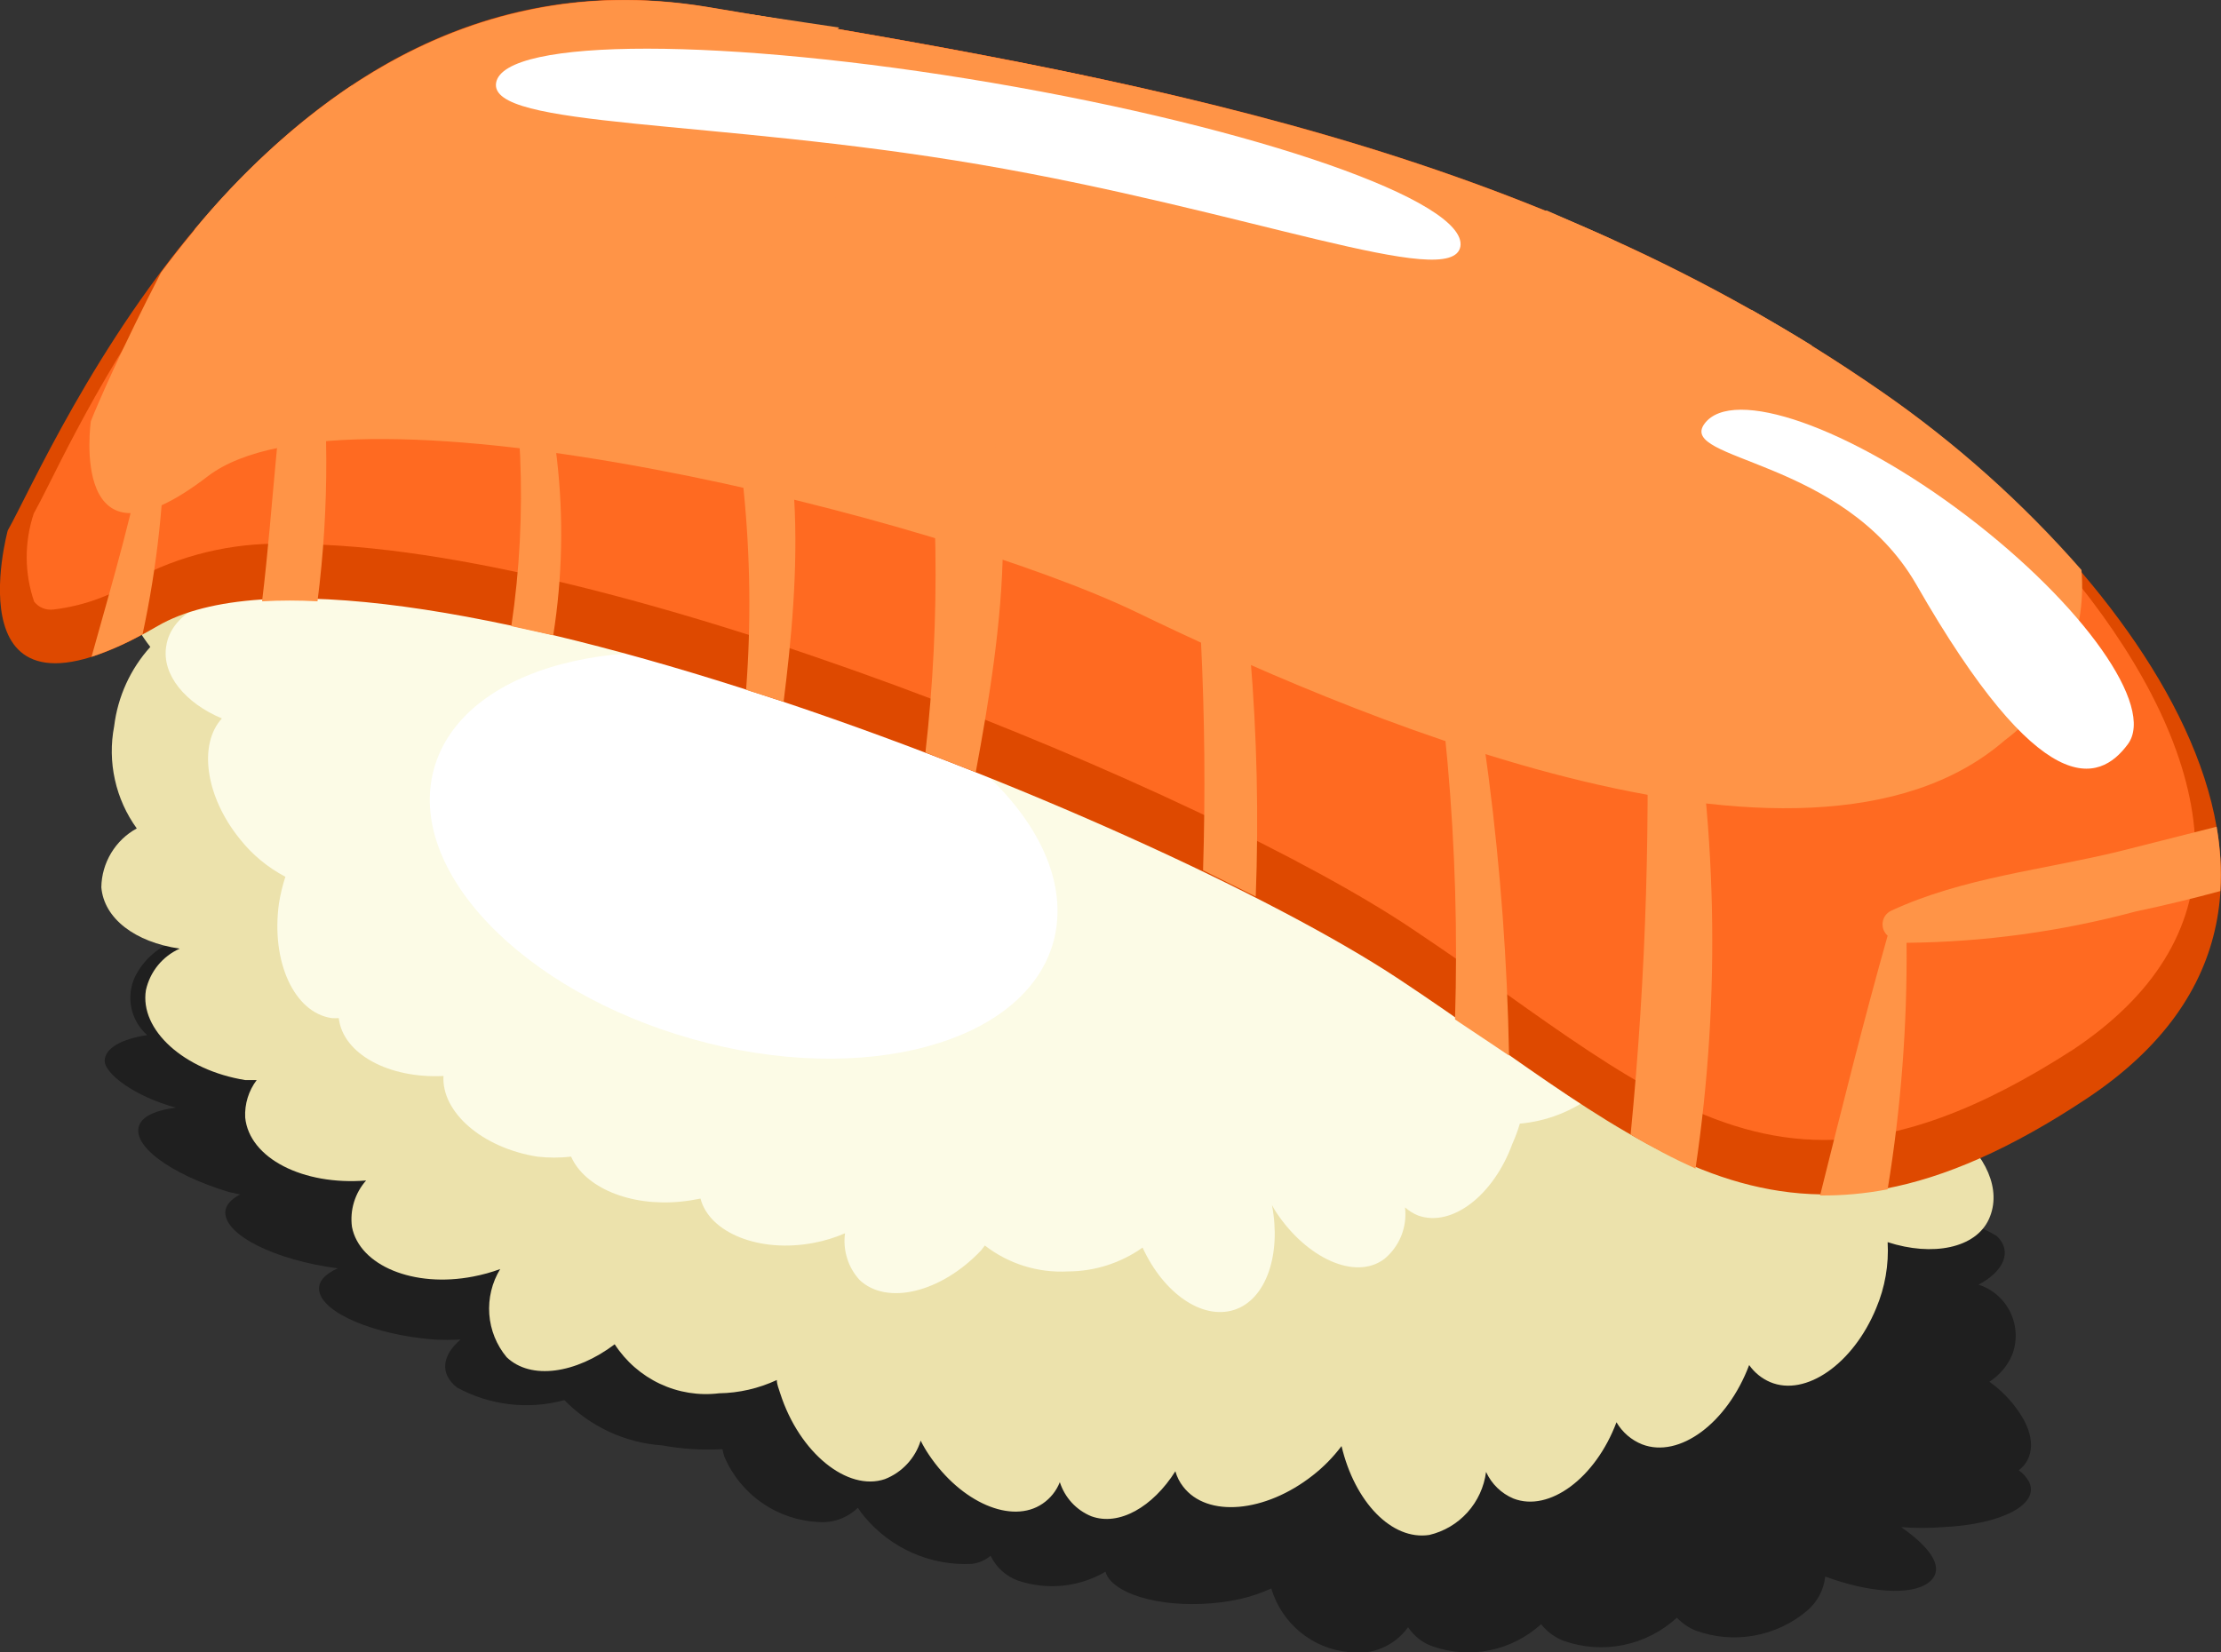 <svg width="43" height="32" viewBox="0 0 43 32" fill="none" xmlns="http://www.w3.org/2000/svg">
<rect x="0" y="0" width="43" height="32" fill="#333333" stroke="none"/>
<g clip-path="url(#clip0_1203_15694)">
<path d="M39.28 28.69C39.231 28.604 39.164 28.529 39.084 28.473C39.384 28.248 39.417 27.813 39.084 27.338C38.93 27.112 38.737 26.915 38.515 26.758C38.713 26.632 38.868 26.448 38.959 26.231C39.008 26.099 39.03 25.958 39.024 25.818C39.017 25.677 38.982 25.539 38.921 25.413C38.86 25.286 38.773 25.174 38.668 25.082C38.562 24.99 38.439 24.921 38.305 24.879C38.815 24.608 38.959 24.219 38.658 23.936C38.341 23.745 37.989 23.62 37.623 23.569C37.256 23.518 36.884 23.542 36.527 23.639L36.455 23.567C36.498 23.526 36.537 23.482 36.573 23.435C36.671 23.31 36.736 23.162 36.761 23.004C36.786 22.847 36.77 22.686 36.716 22.536C36.661 22.386 36.57 22.253 36.45 22.15C36.33 22.046 36.185 21.976 36.03 21.945C35.886 21.898 35.736 21.872 35.585 21.865C35.148 21.348 34.548 20.996 33.885 20.87C33.496 20.761 33.097 20.69 32.695 20.659C32.681 20.586 32.659 20.515 32.63 20.448C32.469 20.105 32.219 19.812 31.905 19.603C31.591 19.394 31.227 19.275 30.851 19.261C30.788 19.254 30.724 19.254 30.661 19.261C30.032 18.854 29.288 18.664 28.543 18.72C28.288 18.718 28.034 18.743 27.784 18.793C27.784 18.793 27.784 18.747 27.784 18.72C27.778 18.361 27.642 18.016 27.401 17.751C27.16 17.486 26.831 17.32 26.477 17.283C26.295 17.253 26.109 17.253 25.927 17.283C25.231 16.862 24.42 16.677 23.612 16.755C23.257 16.763 22.905 16.82 22.566 16.927C22.369 16.602 22.095 16.332 21.769 16.142C21.442 15.952 21.073 15.848 20.696 15.839C20.504 15.823 20.313 15.883 20.163 16.006C20.014 16.129 19.916 16.305 19.892 16.498C19.876 16.459 19.856 16.421 19.833 16.386C19.618 16.059 19.327 15.792 18.984 15.607C18.642 15.421 18.26 15.324 17.871 15.324C17.703 15.334 17.542 15.394 17.407 15.496C16.786 15.242 16.112 15.147 15.445 15.219C15.099 15.244 14.758 15.326 14.438 15.463C14.222 15.172 13.943 14.936 13.622 14.771C13.302 14.607 12.948 14.518 12.588 14.513C12.444 14.477 12.293 14.485 12.154 14.535C12.015 14.586 11.894 14.677 11.806 14.797C11.718 14.917 11.668 15.061 11.662 15.21C11.655 15.359 11.693 15.507 11.77 15.634C11.487 15.33 11.142 15.092 10.757 14.937C10.373 14.782 9.96 14.714 9.547 14.738C9.44 14.744 9.336 14.779 9.247 14.839C9.157 14.898 9.085 14.981 9.036 15.077C8.988 15.174 8.966 15.282 8.972 15.39C8.978 15.498 9.011 15.603 9.07 15.694C8.755 15.412 8.386 15.199 7.985 15.07C7.584 14.94 7.16 14.897 6.742 14.942C6.16 15.113 6.186 15.7 6.742 16.3L6.539 16.221C5.415 15.918 4.355 15.984 4.166 16.366C4.094 16.518 4.166 16.696 4.355 16.881C4.059 16.779 3.741 16.757 3.433 16.814C2.779 16.966 2.819 17.586 3.433 18.206C3.079 18.322 2.785 18.576 2.616 18.911C2.527 19.1 2.501 19.314 2.544 19.518C2.586 19.723 2.694 19.909 2.851 20.046C2.361 20.118 2.034 20.296 2.027 20.54C2.021 20.784 2.596 21.232 3.407 21.45C3.054 21.496 2.792 21.595 2.707 21.767C2.511 22.162 3.283 22.736 4.434 23.085L4.65 23.131C4.473 23.224 4.362 23.342 4.362 23.481C4.362 23.923 5.33 24.404 6.539 24.562C6.291 24.674 6.153 24.82 6.18 24.997C6.245 25.426 7.239 25.848 8.396 25.94C8.571 25.95 8.745 25.95 8.919 25.94C8.56 26.244 8.507 26.6 8.848 26.87C9.484 27.217 10.228 27.304 10.927 27.114C11.432 27.63 12.106 27.942 12.823 27.991C13.207 28.062 13.598 28.086 13.987 28.064C13.997 28.115 14.01 28.166 14.026 28.215C14.183 28.578 14.438 28.888 14.762 29.11C15.086 29.333 15.466 29.459 15.857 29.475C15.995 29.485 16.133 29.465 16.262 29.417C16.392 29.369 16.51 29.295 16.609 29.198C16.648 29.26 16.692 29.32 16.74 29.376C16.993 29.678 17.311 29.917 17.671 30.075C18.03 30.233 18.421 30.305 18.813 30.286C18.948 30.27 19.075 30.215 19.179 30.128C19.286 30.352 19.476 30.525 19.709 30.609C19.987 30.703 20.282 30.737 20.574 30.707C20.866 30.678 21.148 30.586 21.402 30.437C21.424 30.507 21.462 30.57 21.513 30.622C21.912 31.031 23.03 31.183 24.011 30.965C24.218 30.918 24.42 30.849 24.613 30.761C24.712 31.094 24.909 31.39 25.177 31.61C25.445 31.83 25.773 31.963 26.117 31.994C26.333 32.027 26.554 32 26.756 31.915C26.958 31.83 27.133 31.691 27.261 31.512C27.375 31.683 27.54 31.813 27.732 31.881C28.089 32.007 28.473 32.034 28.843 31.958C29.213 31.883 29.557 31.708 29.837 31.453C29.951 31.599 30.103 31.711 30.276 31.776C30.647 31.907 31.047 31.935 31.432 31.856C31.818 31.777 32.175 31.594 32.466 31.328C32.569 31.437 32.694 31.522 32.832 31.578C33.194 31.709 33.584 31.743 33.963 31.674C34.341 31.606 34.696 31.439 34.99 31.189C35.186 31.023 35.31 30.787 35.337 30.53C36.167 30.84 37.004 30.906 37.338 30.648C37.671 30.391 37.403 29.989 36.808 29.574C37.076 29.594 37.344 29.594 37.612 29.574C38.77 29.521 39.502 29.125 39.28 28.69Z" fill="black" fill-opacity="0.4"/>
<path d="M40.058 19.439C40.003 19.317 39.922 19.21 39.822 19.122C39.95 18.79 40.001 18.432 39.97 18.076C39.94 17.721 39.829 17.377 39.646 17.072C39.483 16.749 39.261 16.46 38.992 16.221C39.176 15.88 39.291 15.506 39.332 15.12C39.456 14.058 39.051 13.142 38.416 12.918C38.874 12.258 38.972 11.526 38.599 11.104C38.227 10.682 37.239 10.695 36.442 11.276L36.35 11.21C36.35 11.117 36.416 11.025 36.442 10.926C36.756 9.752 36.396 8.632 35.644 8.427C35.493 8.394 35.337 8.394 35.186 8.427C35.001 8.087 34.737 7.796 34.418 7.579C34.098 7.362 33.731 7.226 33.349 7.181C32.945 7.098 32.529 7.098 32.126 7.181C32.099 7.056 32.064 6.932 32.021 6.812C31.629 5.737 30.733 5.044 30.079 5.275C30.017 5.298 29.957 5.329 29.903 5.368C29.6 5.119 29.233 4.963 28.845 4.916C28.458 4.87 28.065 4.935 27.712 5.104C27.451 5.197 27.204 5.328 26.98 5.493C26.98 5.44 26.98 5.394 26.98 5.348C26.882 4.141 26.156 3.185 25.391 3.231C25.198 3.246 25.015 3.317 24.861 3.436C24.522 3.181 24.119 3.029 23.698 2.996C23.276 2.964 22.855 3.052 22.481 3.251C22.111 3.405 21.774 3.629 21.487 3.91C21.023 2.882 20.127 2.288 19.454 2.592C19.206 2.744 19.011 2.969 18.894 3.236C18.777 3.504 18.744 3.801 18.8 4.088L18.721 3.904C18.192 2.868 17.243 2.308 16.583 2.638C16.393 2.738 16.243 2.901 16.158 3.099C15.831 2.977 15.482 2.932 15.135 2.966C14.788 3 14.454 3.114 14.157 3.297C13.792 3.472 13.469 3.723 13.209 4.036C12.686 3.145 11.849 2.664 11.247 2.954C10.646 3.244 10.423 4.141 10.711 5.097C10.011 4.174 8.985 3.778 8.37 4.22C7.88 4.563 7.788 5.321 8.069 6.106C7.193 5.275 6.153 5.031 5.598 5.539C5.042 6.047 5.186 7.082 5.866 7.966L5.611 7.913C4.447 7.741 3.414 8.21 3.302 8.968C3.286 9.123 3.302 9.279 3.351 9.427C3.399 9.575 3.479 9.711 3.584 9.825C3.425 9.788 3.261 9.786 3.102 9.819C2.943 9.852 2.793 9.919 2.662 10.016C2.08 10.498 2.197 11.612 2.91 12.528C2.524 12.955 2.28 13.492 2.21 14.065C2.144 14.407 2.149 14.76 2.225 15.1C2.3 15.441 2.444 15.761 2.648 16.043C2.444 16.154 2.272 16.319 2.152 16.519C2.031 16.72 1.965 16.949 1.962 17.184C2.014 17.79 2.616 18.245 3.479 18.371C3.315 18.444 3.171 18.555 3.057 18.694C2.943 18.834 2.864 18.999 2.825 19.175C2.701 19.947 3.564 20.725 4.747 20.916C4.819 20.916 4.898 20.916 4.97 20.916C4.813 21.123 4.734 21.381 4.747 21.641C4.826 22.433 5.872 22.96 7.088 22.861C6.981 22.982 6.901 23.124 6.854 23.279C6.806 23.434 6.793 23.597 6.814 23.758C6.958 24.509 8.01 24.945 9.161 24.721C9.339 24.687 9.514 24.639 9.684 24.576C9.525 24.837 9.451 25.143 9.473 25.45C9.495 25.756 9.613 26.048 9.809 26.283C10.279 26.732 11.149 26.6 11.901 26.033C12.117 26.365 12.42 26.63 12.777 26.798C13.134 26.966 13.53 27.03 13.922 26.982C14.308 26.976 14.689 26.888 15.04 26.725C15.04 26.811 15.079 26.896 15.105 26.982C15.478 28.143 16.413 28.888 17.132 28.644C17.296 28.58 17.443 28.48 17.563 28.351C17.683 28.222 17.773 28.068 17.825 27.899C17.871 27.992 17.924 28.083 17.982 28.169C18.604 29.099 19.591 29.527 20.186 29.119C20.336 29.017 20.452 28.872 20.519 28.703C20.567 28.851 20.646 28.987 20.751 29.101C20.856 29.215 20.984 29.304 21.128 29.363C21.664 29.56 22.318 29.185 22.756 28.492C22.786 28.6 22.837 28.701 22.906 28.789C23.37 29.396 24.495 29.297 25.417 28.571C25.626 28.408 25.813 28.217 25.973 28.004C26.228 29.086 26.947 29.837 27.673 29.725C27.957 29.658 28.215 29.506 28.411 29.288C28.607 29.07 28.733 28.797 28.771 28.505C28.878 28.738 29.067 28.922 29.301 29.02C29.994 29.29 30.89 28.624 31.296 27.543C31.41 27.737 31.584 27.888 31.793 27.971C32.512 28.248 33.44 27.562 33.865 26.435C33.967 26.581 34.108 26.695 34.271 26.765C34.957 27.055 35.879 26.415 36.324 25.334C36.495 24.93 36.571 24.492 36.546 24.055C37.416 24.338 38.253 24.173 38.508 23.606C38.763 23.039 38.449 22.366 37.795 21.852V21.813C38.065 21.765 38.329 21.686 38.58 21.575C39.705 21.101 40.352 20.158 40.058 19.439Z" fill="#ECE2AC"/>
<path d="M32.283 13.577H32.243C32.288 13.496 32.327 13.412 32.361 13.326C32.76 12.258 32.531 11.183 31.851 10.92C31.663 10.863 31.464 10.855 31.272 10.897C31.08 10.938 30.901 11.028 30.753 11.157C31.06 10.214 30.857 9.298 30.249 9.047C30.102 8.996 29.945 8.978 29.79 8.995C29.635 9.012 29.486 9.064 29.353 9.146C29.126 8.6 28.704 8.16 28.17 7.913C27.886 7.772 27.581 7.68 27.267 7.642C27.308 7.453 27.292 7.256 27.222 7.075C26.94 6.416 25.875 6.198 24.835 6.64C24.617 6.731 24.41 6.849 24.22 6.99C24.17 6.788 24.096 6.593 23.998 6.409C23.494 5.473 22.585 4.952 21.971 5.275C21.971 5.275 21.971 5.275 21.938 5.275C21.941 5.247 21.941 5.218 21.938 5.19C21.83 4.948 21.633 4.759 21.389 4.662C21.312 4.529 21.207 4.415 21.082 4.327C20.956 4.239 20.813 4.18 20.663 4.154C20.454 4.14 20.246 4.185 20.061 4.284C19.876 4.383 19.722 4.532 19.617 4.715C19.566 4.729 19.515 4.747 19.466 4.768C19.113 4.912 18.791 5.125 18.518 5.394C18.08 4.425 17.21 3.858 16.602 4.128C16.362 4.266 16.171 4.476 16.054 4.729C15.937 4.982 15.9 5.265 15.948 5.539C15.948 5.486 15.903 5.427 15.877 5.368C15.386 4.398 14.49 3.871 13.869 4.187C13.651 4.308 13.487 4.509 13.411 4.748C13.113 4.651 12.798 4.618 12.486 4.651C12.174 4.684 11.872 4.782 11.6 4.939C11.17 5.151 10.808 5.48 10.554 5.889C10.39 5.636 10.152 5.441 9.873 5.331C9.594 5.221 9.288 5.201 8.998 5.275C8.403 5.546 8.213 6.442 8.514 7.372C7.86 6.462 6.853 6.053 6.251 6.489C5.65 6.924 5.689 7.985 6.297 8.922C6.07 8.765 5.801 8.681 5.525 8.681C5.25 8.681 4.981 8.765 4.754 8.922C4.198 9.423 4.375 10.531 5.146 11.394L5.27 11.513C4.224 11.401 3.309 11.836 3.217 12.522C3.132 13.069 3.59 13.617 4.296 13.913C3.838 14.414 3.976 15.423 4.643 16.247C4.883 16.551 5.184 16.8 5.525 16.979C5.47 17.147 5.429 17.319 5.401 17.494C5.244 18.621 5.695 19.61 6.421 19.716C6.467 19.719 6.513 19.719 6.559 19.716C6.637 20.408 7.526 20.89 8.586 20.837C8.546 21.536 9.331 22.228 10.403 22.399C10.621 22.424 10.84 22.424 11.057 22.399C11.319 22.993 12.189 23.369 13.182 23.27C13.31 23.257 13.437 23.237 13.562 23.211C13.732 23.87 14.7 24.272 15.759 24.068C15.966 24.029 16.167 23.967 16.36 23.883C16.338 24.045 16.352 24.21 16.401 24.367C16.449 24.523 16.531 24.666 16.642 24.787C17.171 25.288 18.224 25.03 18.996 24.213L19.067 24.12C19.527 24.476 20.098 24.654 20.676 24.622C21.193 24.621 21.698 24.46 22.121 24.16C22.527 25.044 23.272 25.565 23.893 25.367C24.515 25.169 24.809 24.292 24.626 23.336C24.651 23.386 24.68 23.434 24.711 23.481C25.299 24.364 26.234 24.8 26.797 24.384C26.943 24.266 27.057 24.111 27.128 23.936C27.199 23.761 27.224 23.57 27.202 23.382C27.278 23.448 27.364 23.502 27.457 23.54C28.111 23.771 28.915 23.151 29.281 22.149C29.338 22.023 29.386 21.893 29.425 21.76C29.947 21.714 30.445 21.519 30.861 21.198C31.277 20.877 31.593 20.443 31.773 19.947C32.472 19.782 32.897 18.786 32.727 17.672C32.671 17.302 32.547 16.947 32.361 16.623C32.54 16.393 32.683 16.138 32.786 15.865C33.159 14.863 32.937 13.847 32.283 13.577Z" fill="#FCFBE6"/>
<path d="M20.395 18.239C20.931 16.261 18.688 13.933 15.379 13.01C12.07 12.087 8.945 12.924 8.402 14.889C7.859 16.854 10.109 19.195 13.417 20.125C16.726 21.055 19.852 20.204 20.395 18.239Z" fill="white"/>
<path d="M0.15 10.273C0.981 8.81 5.172 -1.279 13.679 0.132C22.186 1.543 29.634 2.875 36.428 7.583C40.855 10.656 46.328 17.335 40.404 21.272C34.48 25.208 31.903 22.149 27.078 18.957C22.252 15.766 7.095 9.766 3.047 12.126C-1.001 14.487 0.15 10.273 0.15 10.273Z" fill="#DE4900"/>
<path d="M35.31 22.076C33.192 22.076 31.387 20.83 29.164 19.247C28.588 18.839 27.98 18.417 27.34 17.988C23.416 15.351 11.81 10.537 5.683 10.537C4.673 10.484 3.667 10.693 2.76 11.144C2.249 11.503 1.658 11.729 1.04 11.803C0.969 11.813 0.897 11.804 0.83 11.778C0.764 11.751 0.705 11.708 0.661 11.651C0.471 11.099 0.469 10.498 0.654 9.944C0.726 9.812 0.824 9.627 0.935 9.403C2.099 7.075 5.67 0 12.071 0C12.581 0.003 13.091 0.045 13.595 0.125C21.651 1.444 29.288 2.763 36.134 7.491C39.234 9.627 42.503 13.346 42.503 16.485C42.503 18.001 41.693 19.287 40.143 20.322C38.325 21.496 36.762 22.076 35.31 22.076Z" fill="#FF6A21"/>
<path d="M36.428 7.583C29.634 2.875 22.186 1.55 13.679 0.132C8.794 -0.659 5.335 2.301 3.119 5.275C2.367 6.726 1.883 7.84 1.759 8.157C1.759 8.157 1.307 11.309 4.021 9.225C6.735 7.141 18.25 10.043 22.016 11.862C25.783 13.682 34.898 17.738 38.815 14.335C39.321 13.959 39.724 13.459 39.983 12.882C40.243 12.305 40.352 11.67 40.299 11.038C39.155 9.729 37.855 8.569 36.428 7.583Z" fill="#FF9447"/>
<g style="mix-blend-mode:multiply">
<path d="M6.127 6.152C6.127 6.152 6.166 6.152 6.179 6.152C8.126 4.757 9.965 3.214 11.678 1.536C12.123 1.075 12.646 0.593 13.169 0.073C12.535 0.007 11.895 0.007 11.26 0.073L10.757 0.593C9.076 2.262 7.193 3.785 5.82 5.763C5.802 5.787 5.789 5.815 5.783 5.845C5.776 5.874 5.775 5.905 5.78 5.934C5.756 5.955 5.737 5.983 5.728 6.014C5.362 7.86 5.303 9.766 5.074 11.645C5.431 11.625 5.789 11.625 6.147 11.645C6.38 9.821 6.374 7.974 6.127 6.152Z" fill="#FF9447"/>
</g>
<g style="mix-blend-mode:multiply">
<path d="M2.76 12.284C3.044 10.967 3.189 9.623 3.191 8.275C3.191 8.248 3.183 8.222 3.167 8.2C3.152 8.178 3.131 8.16 3.106 8.15C4.118 5.859 5.363 3.68 6.821 1.648C5.677 2.426 4.651 3.365 3.773 4.438C3.28 5.608 2.93 6.835 2.734 8.091C2.726 8.139 2.736 8.189 2.761 8.231C2.786 8.273 2.825 8.305 2.871 8.321C2.616 9.798 2.178 11.262 1.772 12.72C2.114 12.605 2.445 12.46 2.76 12.284Z" fill="#FF9447"/>
</g>
<g style="mix-blend-mode:multiply">
<path d="M29.216 20.441C29.151 16.826 28.686 13.23 27.83 9.719C30.088 8.961 32.293 8.049 34.428 6.99L35.082 6.693C34.696 6.455 34.304 6.225 33.911 6C33.676 6.119 33.441 6.244 33.192 6.357C31.27 7.253 29.171 7.913 27.464 9.231C27.416 9.237 27.37 9.255 27.331 9.284C27.292 9.313 27.261 9.352 27.242 9.396L27.176 9.442C27.146 9.473 27.124 9.511 27.113 9.553C27.103 9.594 27.103 9.638 27.114 9.679C27.125 9.721 27.147 9.759 27.178 9.789C27.208 9.819 27.246 9.841 27.287 9.851C27.977 13.1 28.273 16.421 28.17 19.742L29.216 20.441Z" fill="#FF9447"/>
</g>
<g style="mix-blend-mode:multiply">
<path d="M42.987 17.256C43.012 16.839 42.988 16.421 42.915 16.01L41.038 16.485C39.56 16.847 38.004 16.992 36.611 17.638C36.568 17.659 36.531 17.69 36.502 17.729C36.474 17.768 36.456 17.814 36.45 17.861C36.443 17.909 36.449 17.958 36.465 18.003C36.482 18.048 36.51 18.088 36.546 18.12C36.075 19.788 35.657 21.47 35.238 23.151C35.677 23.155 36.115 23.115 36.546 23.032C36.805 21.455 36.927 19.857 36.912 18.258C38.409 18.244 39.899 18.04 41.346 17.652C41.908 17.533 42.455 17.401 42.987 17.256Z" fill="#FF9447"/>
</g>
<g style="mix-blend-mode:multiply">
<path d="M31.25 4.655C30.805 4.451 30.36 4.26 29.942 4.075C29.386 4.405 28.83 4.735 28.261 5.012C26.679 5.796 24.691 6.442 23.514 7.814C23.344 7.544 22.808 7.642 22.86 8.012C23.239 10.943 23.383 13.9 23.292 16.854L24.312 17.362C24.43 14.251 24.171 11.138 23.54 8.091C25.162 7.84 26.738 6.95 28.215 6.258C29.269 5.809 30.284 5.273 31.25 4.655Z" fill="#FF9447"/>
</g>
<g style="mix-blend-mode:multiply">
<path d="M10.711 12.304C11.069 10.036 10.802 7.711 9.939 5.585C11.639 5.486 13.084 3.383 14.189 2.288C14.811 1.688 15.497 1.121 16.249 0.534L14.49 0.271L14.307 0.442C12.601 1.978 10.907 3.627 9.318 5.275C9.295 5.298 9.278 5.326 9.27 5.357C9.261 5.389 9.26 5.422 9.268 5.453C9.276 5.484 9.292 5.513 9.315 5.536C9.337 5.56 9.365 5.576 9.396 5.585H9.619C10.127 7.727 10.222 9.948 9.9 12.126L10.711 12.304Z" fill="#FF9447"/>
</g>
<g style="mix-blend-mode:multiply">
<path d="M18.891 14.955C19.408 12.172 19.898 8.842 18.532 6.561C20.232 6.099 21.801 4.88 23.213 3.923C23.867 3.495 24.521 3.027 25.267 2.519C24.757 2.374 24.24 2.235 23.717 2.104C23.364 2.407 23.011 2.697 22.658 2.961C21.186 4.036 19.467 4.939 18.081 6.132C18.005 6.133 17.932 6.162 17.875 6.213C17.819 6.264 17.783 6.334 17.773 6.409L17.708 6.462C17.603 6.561 17.708 6.686 17.799 6.713C18.174 9.316 18.214 11.958 17.917 14.572L18.891 14.955Z" fill="#FF9447"/>
</g>
<g style="mix-blend-mode:multiply">
<path d="M32.603 12.528C33.813 12.311 34.99 11.928 36.193 11.658C37.465 11.426 38.715 11.091 39.934 10.656C39.652 10.346 39.358 10.043 39.057 9.752C38.194 9.924 37.338 10.155 36.481 10.346C34.873 10.709 33.133 11.084 31.799 12.106C31.623 12.238 31.623 12.588 31.852 12.641C31.967 15.754 31.873 18.871 31.57 21.971C31.976 22.215 32.395 22.435 32.826 22.63C33.324 19.275 33.249 15.858 32.603 12.528Z" fill="#FF9447"/>
</g>
<g style="mix-blend-mode:multiply">
<path d="M15.171 13.59C15.452 11.361 15.76 7.827 14.19 5.948C15.923 5.341 17.46 4.075 18.918 3.007C19.572 2.519 20.311 2.018 20.984 1.464L19.617 1.187C19.192 1.556 18.767 1.932 18.343 2.268C16.904 3.416 15.204 4.352 13.909 5.671C13.876 5.671 13.85 5.598 13.818 5.572C13.804 5.556 13.785 5.546 13.765 5.542C13.744 5.538 13.723 5.542 13.705 5.552C13.687 5.562 13.673 5.578 13.665 5.597C13.656 5.616 13.655 5.638 13.661 5.658C14.377 8.157 14.642 10.765 14.445 13.359L15.171 13.59Z" fill="#FF9447"/>
</g>
<path d="M28.274 4.774C28.418 3.897 24.351 2.48 19.204 1.603C14.058 0.726 9.756 0.719 9.605 1.603C9.455 2.486 13.784 2.302 18.963 3.185C24.141 4.069 28.117 5.645 28.274 4.774Z" fill="white"/>
<path d="M41.195 14.414C41.737 13.689 40.338 11.711 38.076 9.99C35.813 8.269 33.544 7.478 33.002 8.203C32.459 8.928 35.676 8.862 37.095 11.309C39.521 15.549 40.639 15.166 41.195 14.414Z" fill="white"/>
</g>
<defs>
<clipPath id="clip0_1203_15694">
<rect width="43" height="32" fill="white"/>
</clipPath>
</defs>
</svg>
